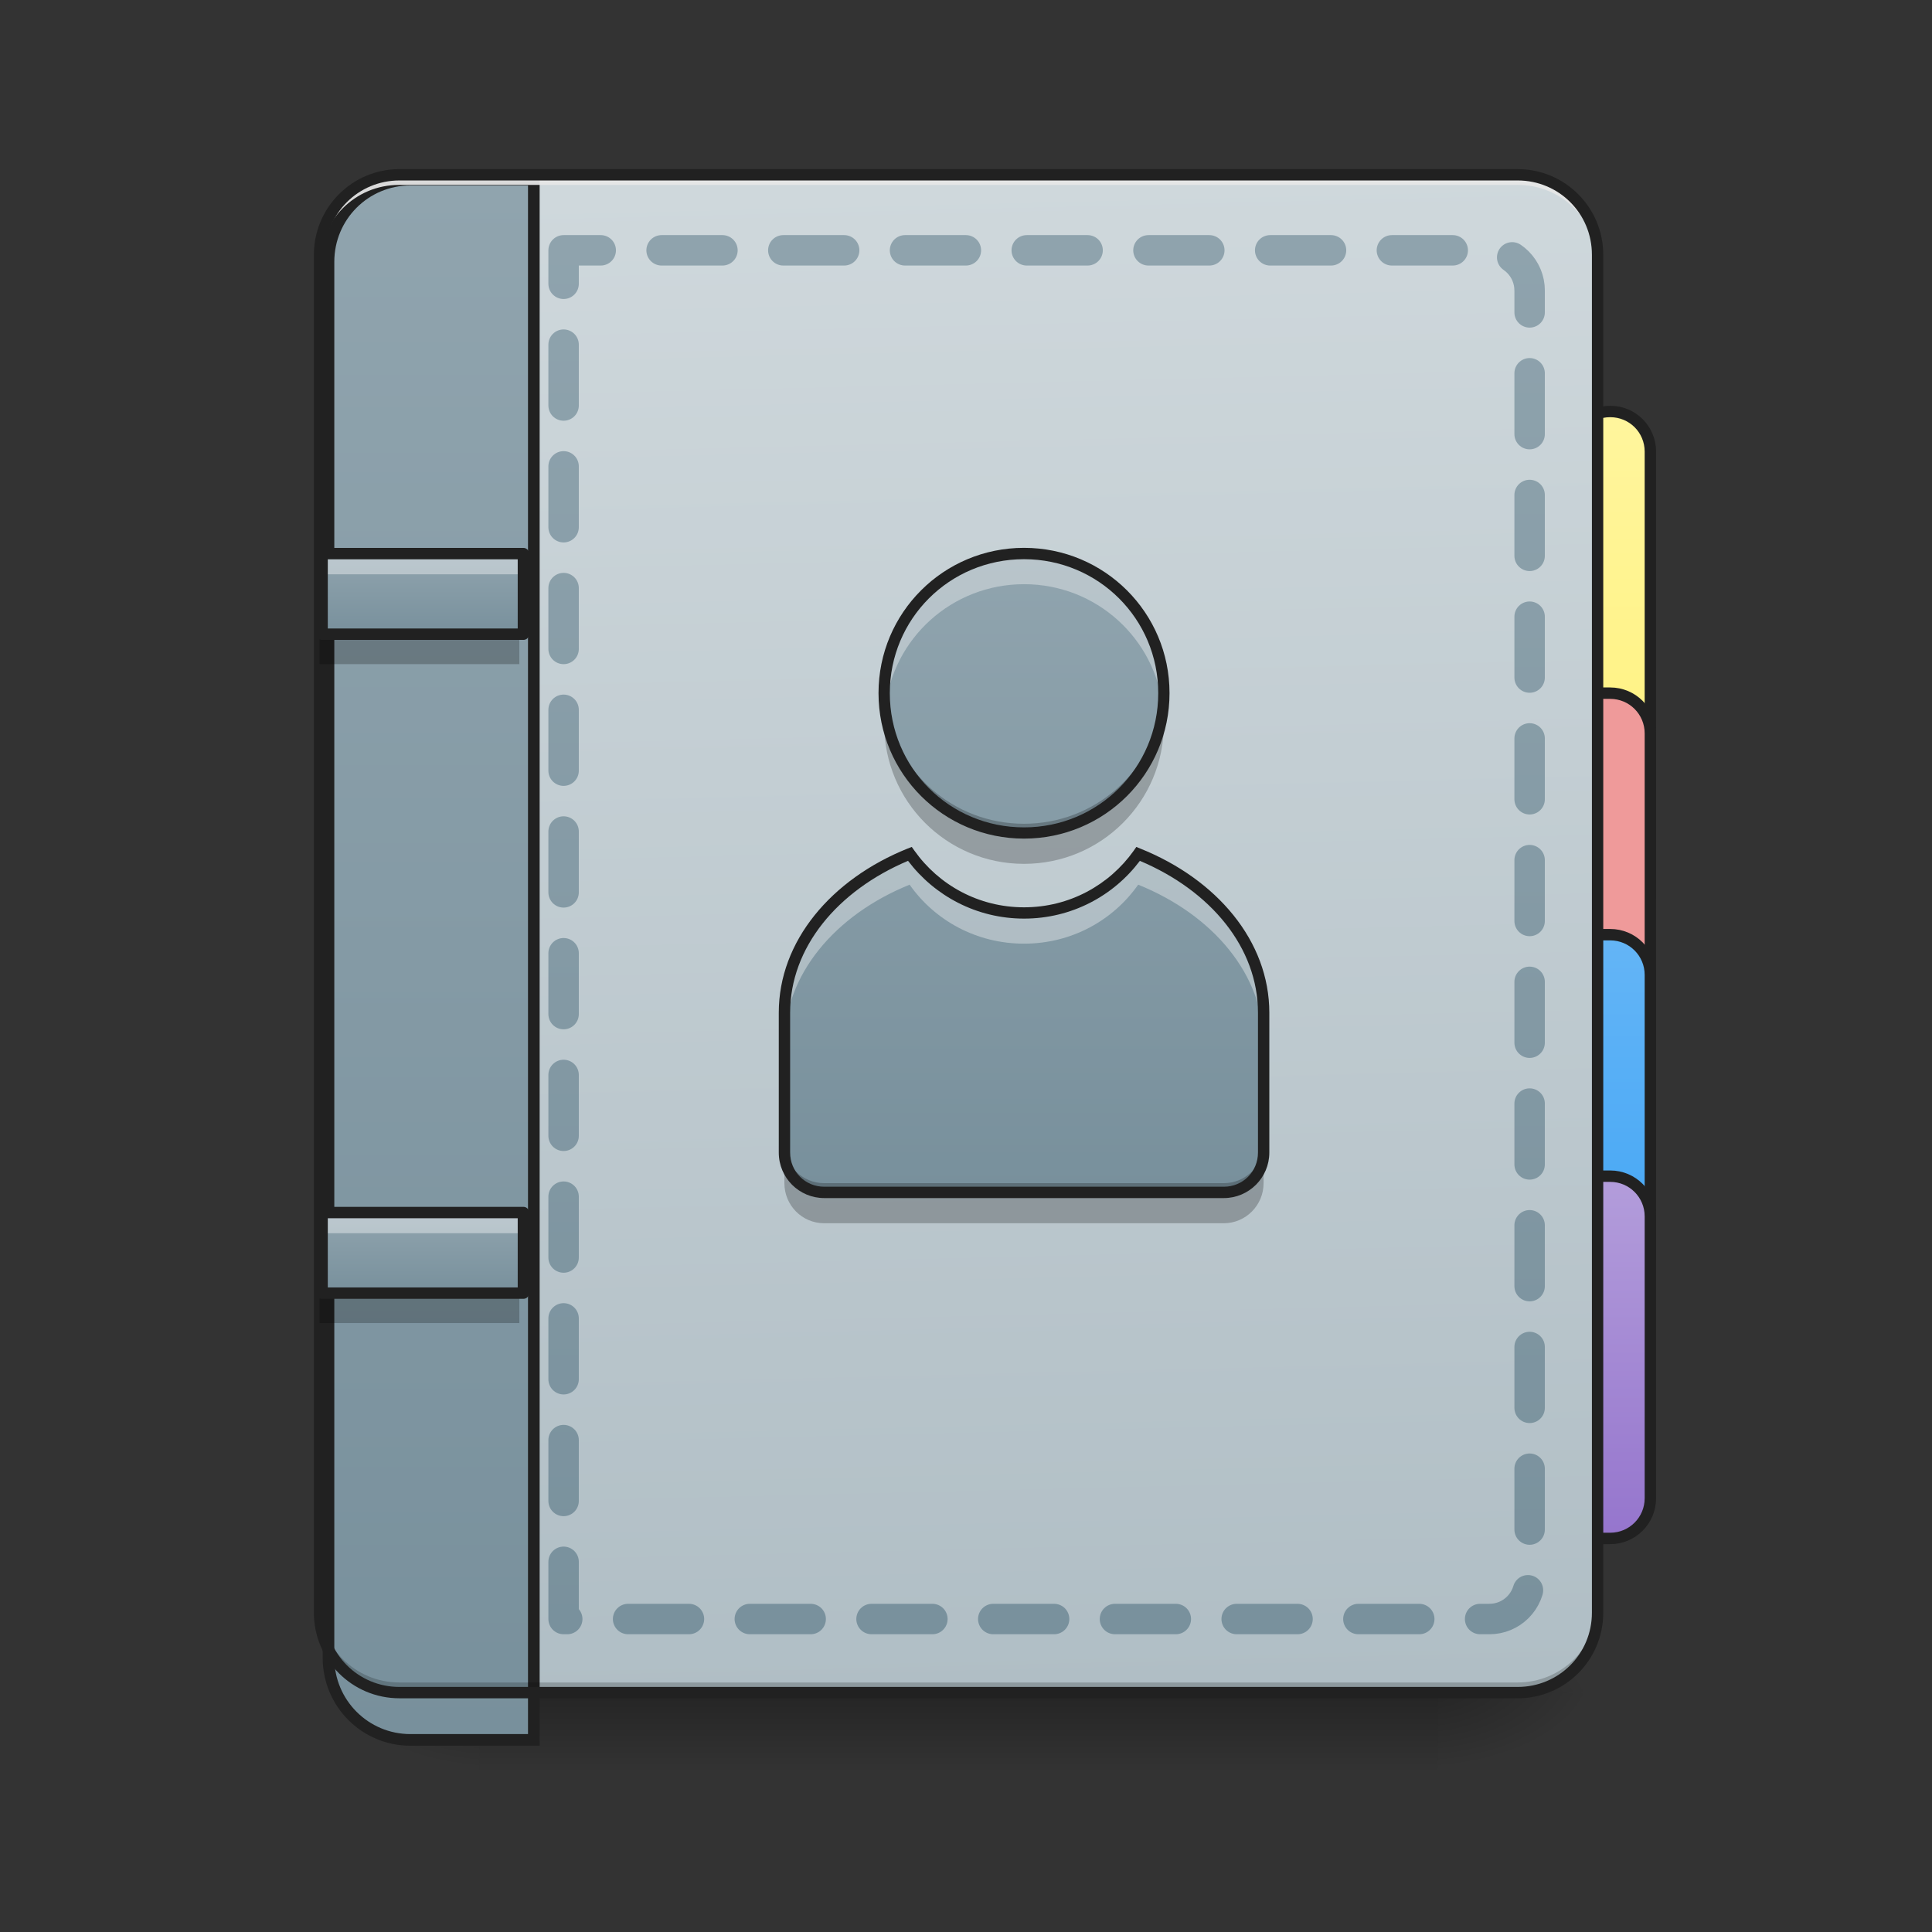 <svg height="32" viewBox="0 0 32 32" width="32" xmlns="http://www.w3.org/2000/svg" xmlns:xlink="http://www.w3.org/1999/xlink"><rect x="0" y="0" width="32" height="32" fill="#333333" stroke="none"/><linearGradient id="a" gradientUnits="userSpaceOnUse" x1="15.877" x2="15.877" y1="28.034" y2="29.357"><stop offset="0" stop-opacity=".275"/><stop offset="1" stop-opacity="0"/></linearGradient><linearGradient id="b"><stop offset="0" stop-opacity=".314"/><stop offset=".222" stop-opacity=".275"/><stop offset="1" stop-opacity="0"/></linearGradient><radialGradient id="c" cx="450.909" cy="189.579" gradientTransform="matrix(0 -.078 -.141 -0 50.146 63.595)" gradientUnits="userSpaceOnUse" r="21.167" xlink:href="#b"/><radialGradient id="d" cx="450.909" cy="189.579" gradientTransform="matrix(-0 .078 .141 0 -18.393 -7.527)" gradientUnits="userSpaceOnUse" r="21.167" xlink:href="#b"/><radialGradient id="e" cx="450.909" cy="189.579" gradientTransform="matrix(-0 -.078 .141 -0 -18.393 63.595)" gradientUnits="userSpaceOnUse" r="21.167" xlink:href="#b"/><radialGradient id="f" cx="450.909" cy="189.579" gradientTransform="matrix(0 .078 -.141 0 50.146 -7.527)" gradientUnits="userSpaceOnUse" r="21.167" xlink:href="#b"/><linearGradient id="g" gradientUnits="userSpaceOnUse" x1="423.333" x2="423.333" y1="32.417" y2="-105.167"><stop offset="0" stop-color="#fff176"/><stop offset="1" stop-color="#fff59d"/></linearGradient><linearGradient id="h" gradientUnits="userSpaceOnUse" x1="412.75" x2="412.75" y1="127.667" y2="32.417"><stop offset="0" stop-color="#42a5f5"/><stop offset="1" stop-color="#64b5f6"/></linearGradient><linearGradient id="i" gradientUnits="userSpaceOnUse" x1="412.75" x2="412.75" y1="191.167" y2="95.917"><stop offset="0" stop-color="#9575cd"/><stop offset="1" stop-color="#b39ddb"/></linearGradient><linearGradient id="j" gradientTransform="matrix(.075 0 0 .217 -5.854 33.641)" gradientUnits="userSpaceOnUse" x1="306.917" x2="305.955" y1="-25.792" y2="-141.415"><stop offset="0" stop-color="#b0bec5"/><stop offset="1" stop-color="#cfd8dc"/></linearGradient><linearGradient id="k"><stop offset="0" stop-color="#78909c"/><stop offset="1" stop-color="#90a4ae"/></linearGradient><linearGradient id="l" gradientTransform="matrix(4.556 0 0 13.146 -353.973 2034.18)" gradientUnits="userSpaceOnUse" x1="165.485" x2="165.485" xlink:href="#k" y1="-25.792" y2="-141.415"/><linearGradient id="m" gradientUnits="userSpaceOnUse" x1="16.96" x2="16.96" xlink:href="#k" y1="19.751" y2="9.167"/><linearGradient id="n" gradientUnits="userSpaceOnUse" x1="275.166" x2="275.166" xlink:href="#k" y1="233.5" y2="-168.666"/><linearGradient id="o" gradientUnits="userSpaceOnUse" x1="6.615" x2="6.615" xlink:href="#k" y1="10.504" y2="9.181"/><linearGradient id="p" gradientUnits="userSpaceOnUse" x1="6.615" x2="6.615" xlink:href="#k" y1="21.419" y2="20.096"/><path d="m7.938 28.035h15.879v1.32h-15.879zm0 0" fill="url(#a)"/><path d="m23.816 28.035h2.645v-1.324h-2.645zm0 0" fill="url(#c)"/><path d="m7.938 28.035h-2.645v1.32h2.645zm0 0" fill="url(#d)"/><path d="m7.938 28.035h-2.645v-1.324h2.645zm0 0" fill="url(#e)"/><path d="m23.816 28.035h2.645v1.32h-2.645zm0 0" fill="url(#f)"/><g stroke="#212121" stroke-linecap="round" stroke-width="3"><path d="m423.335-105.135c5.874 0 10.561 4.687 10.561 10.561v116.426c0 5.812-4.687 10.561-10.561 10.561s-10.561-4.75-10.561-10.561v-116.426c0-5.874 4.687-10.561 10.561-10.561zm0 0" fill="url(#g)" transform="matrix(.063 0 0 .063 0 13.439)"/><path d="m412.773-31.08h10.561c5.874 0 10.561 4.75 10.561 10.561v116.426c0 5.874-4.687 10.561-10.561 10.561h-10.561c-5.874 0-10.624-4.687-10.624-10.561v-116.426c0-5.812 4.75-10.561 10.624-10.561zm0 0" fill="#ef9a9a" transform="matrix(.063 0 0 .063 0 13.439)"/><path d="m412.773 32.414h10.561c5.874 0 10.561 4.75 10.561 10.561v74.118c0 5.812-4.687 10.561-10.561 10.561h-10.561c-5.874 0-10.624-4.75-10.624-10.561v-74.118c0-5.812 4.75-10.561 10.624-10.561zm0 0" fill="url(#h)" transform="matrix(.063 0 0 .063 0 13.439)"/><path d="m412.773 95.908h10.561c5.874 0 10.561 4.75 10.561 10.561v74.118c0 5.812-4.687 10.561-10.561 10.561h-10.561c-5.874 0-10.624-4.75-10.624-10.561v-74.118c0-5.812 4.75-10.561 10.624-10.561zm0 0" fill="url(#i)" transform="matrix(.063 0 0 .063 0 13.439)"/></g><path d="m6.613 2.895h18.523c.73 0 1.324.594 1.324 1.324v22.492c0 .73-.594 1.324-1.324 1.324h-18.523c-.73 0-1.32-.594-1.32-1.324v-22.492c0-.73.59-1.324 1.32-1.324zm0 0" fill="url(#j)"/><path d="m399.883 175.023c-44.169 0-79.835 35.666-79.835 80.071v1360.028c0 44.405 35.666 80.071 79.835 80.071h120.225v-1520.17zm0 0" fill="url(#l)" stroke="#212121" stroke-linecap="round" stroke-width="11.339" transform="scale(.017)"/><path d="m6.613 28.035c-.73 0-1.32-.59-1.32-1.324v-.164c0 .73.59 1.32 1.32 1.32h18.523c.734 0 1.324-.59 1.324-1.32v.164c0 .734-.59 1.324-1.324 1.324zm0 0" fill-opacity=".196"/><path d="m6.613 2.895c-.73 0-1.32.59-1.32 1.324v.164c0-.73.59-1.324 1.32-1.32h18.523c.734-.004 1.324.59 1.324 1.32v-.164c0-.734-.59-1.324-1.324-1.324zm0 0" fill="#e6e6e6" fill-opacity=".937"/><path d="m6.617 2.801c-.785 0-1.418.637-1.418 1.418v22.492c0 .785.633 1.418 1.418 1.418h18.52c.785 0 1.418-.633 1.418-1.418v-22.492c0-.781-.633-1.418-1.418-1.418zm0 .188h18.52c.684 0 1.23.547 1.23 1.23v22.492c0 .684-.547 1.23-1.23 1.23h-18.52c-.684 0-1.23-.547-1.23-1.23v-22.492c0-.684.547-1.23 1.23-1.23zm0 0" fill="#212121"/><path d="m16.961 9.168c-1.281 0-2.316 1.031-2.316 2.312 0 1.285 1.035 2.316 2.316 2.316s2.316-1.031 2.316-2.316c0-1.281-1.035-2.312-2.316-2.312zm-1.895 4.973c-1.234.5-2.074 1.488-2.074 2.633v2.316c0 .367.293.66.66.66h6.617c.363 0 .66-.293.66-.66v-2.316c0-1.145-.84-2.133-2.078-2.633-.418.594-1.105.98-1.891.98-.785 0-1.477-.387-1.895-.98zm0 0" fill="url(#m)"/><path d="m16.961 9.168c-1.281 0-2.316 1.031-2.316 2.312 0 .086.004.172.016.258.125-1.164 1.105-2.062 2.301-2.062 1.195 0 2.176.898 2.301 2.062.008-.086.016-.172.016-.258 0-1.281-1.035-2.312-2.316-2.312zm-1.895 4.973c-1.234.5-2.074 1.488-2.074 2.633v.512c0-1.145.84-2.133 2.074-2.633.418.594 1.109.977 1.895.977.785 0 1.473-.383 1.891-.977 1.238.5 2.078 1.488 2.078 2.633v-.512c0-1.145-.84-2.133-2.078-2.633-.418.594-1.105.98-1.891.98-.785 0-1.477-.387-1.895-.98zm0 0" fill="#f7f7f7" fill-opacity=".392"/><path d="m14.668 11.66c-.016.109-.023.219-.023.332 0 1.281 1.035 2.316 2.316 2.316s2.316-1.035 2.316-2.316c0-.113-.008-.223-.023-.332-.16 1.125-1.125 1.984-2.293 1.984-1.172 0-2.133-.859-2.293-1.984zm-1.676 7.277v.66c0 .367.293.664.66.664h6.617c.363 0 .66-.297.66-.664v-.66c0 .367-.297.66-.66.66h-6.617c-.367 0-.66-.293-.66-.66zm0 0" fill-opacity=".235"/><path d="m16.961 9.074c-1.332 0-2.41 1.074-2.41 2.406 0 1.336 1.078 2.41 2.41 2.41 1.332 0 2.41-1.074 2.41-2.41 0-1.332-1.078-2.406-2.41-2.406zm0 .188c1.23 0 2.223.988 2.223 2.219 0 1.234-.992 2.223-2.223 2.223-1.234 0-2.223-.988-2.223-2.223 0-1.23.988-2.219 2.223-2.219zm-1.859 4.766-.07.027c-1.262.508-2.133 1.531-2.133 2.719v2.316c0 .418.336.754.754.754h6.617c.414 0 .754-.336.754-.754v-2.316c0-1.188-.871-2.211-2.137-2.719l-.066-.027-.043.062c-.402.566-1.062.938-1.816.938-.754 0-1.414-.371-1.816-.938zm3.777.23c1.176.496 1.957 1.438 1.957 2.516v2.316c0 .316-.25.566-.566.566h-6.617c-.316 0-.566-.25-.566-.566v-2.316c0-1.078.781-2.02 1.953-2.516.441.582 1.137.957 1.922.957.785 0 1.48-.375 1.918-.957zm0 0" fill="#212121"/><path d="m148.173-147.506v359.841h243.414c5.874 0 10.561-4.75 10.561-10.561v-338.718c0-5.812-4.687-10.561-10.561-10.561zm0 0" style="fill:none;stroke-width:8;stroke-linecap:round;stroke-linejoin:round;stroke-dasharray:16 16;stroke-dashoffset:7.2;stroke:url(#n)" transform="matrix(.063 0 0 .063 0 13.439)"/><path d="m5.293 9.18h3.309v1.324h-3.309zm0 0" fill="url(#o)"/><path d="m5.293 10.504v.496h3.309v-.496zm0 0" fill-opacity=".235"/><path d="m5.293 9.18v.332h3.309v-.332zm0 0" fill="#fff" fill-opacity=".392"/><path d="m84.679-20.514h52.932v21.185h-52.932zm0 0" fill="none" stroke="#212121" stroke-linecap="round" stroke-linejoin="round" stroke-width="3" transform="matrix(.063 0 0 .063 -0 10.462)"/><path d="m5.293 20.094h3.309v1.324h-3.309zm0 0" fill="url(#p)"/><path d="m5.293 21.418v.496h3.309v-.496zm0 0" fill-opacity=".235"/><path d="m5.293 20.094v.332h3.309v-.332zm0 0" fill="#fff" fill-opacity=".392"/><path d="m84.679-20.531h52.932v21.185h-52.932zm0 0" fill="none" stroke="#212121" stroke-linecap="round" stroke-linejoin="round" stroke-width="3" transform="matrix(.063 0 0 .063 -0 21.377)"/></svg>
